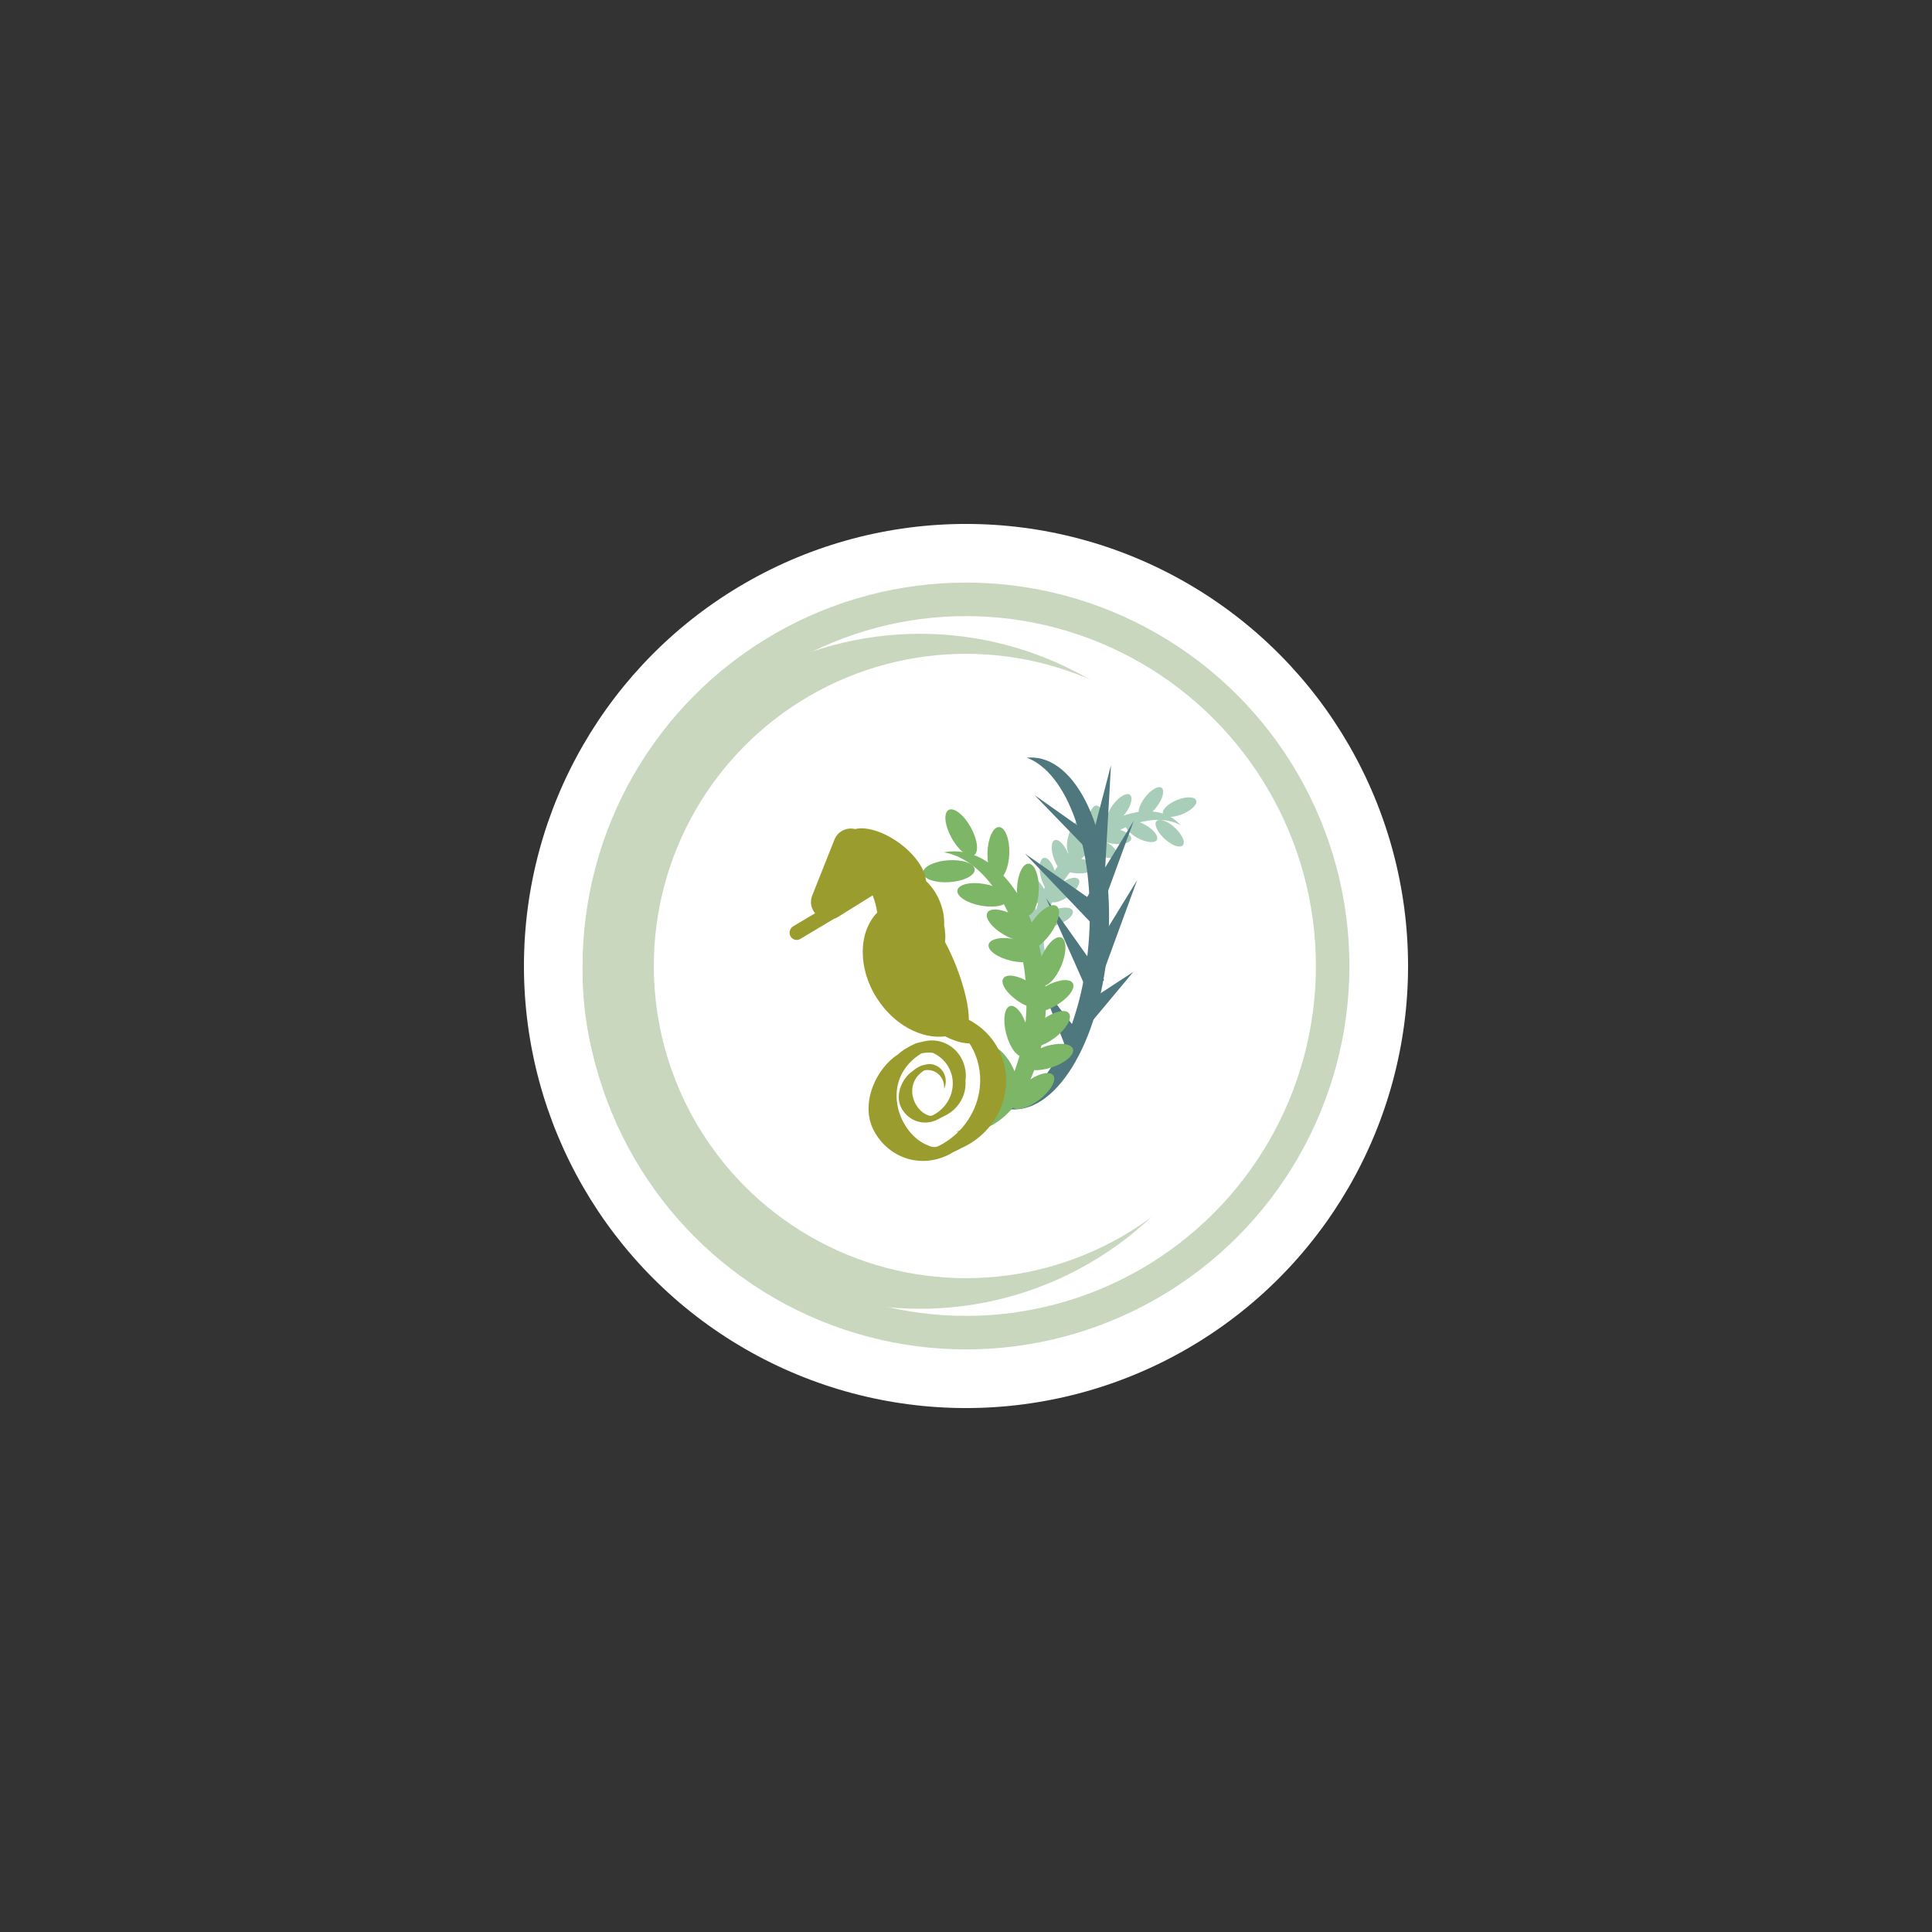 <?xml version="1.0" encoding="utf-8"?>
<!-- Generator: Adobe Illustrator 23.0.2, SVG Export Plug-In . SVG Version: 6.00 Build 0)  -->
<svg version="1.1" xmlns="http://www.w3.org/2000/svg" xmlns:xlink="http://www.w3.org/1999/xlink" x="0px" y="0px"
	 viewBox="0 0 252 252" style="enable-background:new 0 0 252 252;" xml:space="preserve">
<rect x="0" y="0" width="252" height="252" fill="#333333" stroke="none"/>
<style type="text/css">
	.st0{display:none;}
	.st1{display:inline;fill:#FFFFFF;stroke:#252723;stroke-miterlimit:10;}
	.st2{fill:#FFFFFF;}
	.st3{fill:#C8D7BE;}
	.st4{clip-path:url(#SVGID_2_);fill:#A8CEB9;}
	.st5{clip-path:url(#SVGID_2_);fill:#4E787D;}
	.st6{fill:#4E787D;}
	.st7{clip-path:url(#SVGID_4_);fill:#7EB668;}
	.st8{clip-path:url(#SVGID_4_);fill:#9A9D2E;}
	.st9{display:inline;fill:none;stroke:#252723;stroke-miterlimit:10;}
</style>
<g id="Bleed" class="st0">
	<circle class="st1" cx="126" cy="126" r="72"/>
</g>
<g id="Background">
</g>
<g id="Image">
	<circle class="st2" cx="126" cy="126" r="57.66"/>
	<circle class="st3" cx="126" cy="126" r="50.01"/>
	<circle class="st2" cx="126" cy="126" r="45.64"/>
	<circle class="st3" cx="120.01" cy="126.69" r="44.02"/>
	<circle class="st2" cx="126" cy="126" r="40.72"/>
	<circle class="st2" cx="121.72" cy="127.63" r="31.72"/>
	<g>
		<g>
			<defs>
				<rect id="SVGID_1_" x="103" y="98.8" width="53.06" height="52.63"/>
			</defs>
			<clipPath id="SVGID_2_">
				<use xlink:href="#SVGID_1_"  style="overflow:visible;"/>
			</clipPath>
			<path class="st4" d="M139.35,111.3c-4.71,5.16-5.98,11.69-2.84,14.59c0.29,0.26,0.6,0.49,0.93,0.67
				c-2.6-3.08-1.23-9.24,3.26-14.15c4.28-4.69,9.94-6.63,13.29-4.77c-0.13-0.15-0.27-0.3-0.42-0.44
				C150.43,104.3,144.06,106.14,139.35,111.3"/>
			<path class="st4" d="M150.85,107.1c-0.37,0.4,0.1,1.44,1.05,2.31c0.95,0.87,2.01,1.25,2.38,0.85c0.37-0.4-0.1-1.43-1.05-2.31
				C152.29,107.08,151.22,106.7,150.85,107.1"/>
			<path class="st4" d="M151.7,106.16c0.2,0.51,1.33,0.52,2.53,0.03c1.19-0.49,1.99-1.29,1.79-1.8c-0.2-0.5-1.34-0.52-2.53-0.03
				C152.3,104.85,151.5,105.66,151.7,106.16"/>
			<path class="st4" d="M148.7,106.49c0.43,0.33,1.41-0.24,2.19-1.27c0.78-1.03,1.06-2.14,0.63-2.46c-0.43-0.33-1.41,0.24-2.19,1.27
				C148.55,105.06,148.27,106.16,148.7,106.49"/>
			<path class="st4" d="M144.57,107.4c0.43,0.33,1.41-0.24,2.19-1.27c0.78-1.03,1.06-2.14,0.62-2.46c-0.43-0.33-1.41,0.24-2.19,1.27
				C144.42,105.96,144.14,107.07,144.57,107.4"/>
			<path class="st4" d="M142.77,109.74c0.54,0.03,1.04-0.99,1.11-2.28c0.07-1.29-0.31-2.36-0.85-2.39
				c-0.54-0.03-1.04,0.99-1.11,2.28C141.85,108.64,142.23,109.71,142.77,109.74"/>
			<path class="st4" d="M139.66,111.52c0.52,0.15,1.23-0.74,1.59-1.98c0.35-1.24,0.22-2.37-0.3-2.52c-0.52-0.15-1.23,0.74-1.59,1.98
				C139,110.24,139.14,111.37,139.66,111.52"/>
			<path class="st4" d="M139.27,113.94c0.5-0.2,0.53-1.34,0.07-2.54c-0.47-1.2-1.26-2.01-1.76-1.82c-0.5,0.2-0.53,1.34-0.07,2.54
				C137.98,113.32,138.77,114.14,139.27,113.94"/>
			<path class="st4" d="M137.29,116.44c0.53-0.13,0.7-1.26,0.38-2.51c-0.31-1.25-0.99-2.16-1.52-2.03c-0.53,0.13-0.7,1.26-0.39,2.51
				C136.09,115.67,136.77,116.57,137.29,116.44"/>
			<path class="st4" d="M136.43,118.1c0.45-0.3,0.25-1.42-0.46-2.5c-0.71-1.08-1.65-1.71-2.1-1.41c-0.45,0.3-0.25,1.42,0.46,2.5
				C135.04,117.77,135.98,118.4,136.43,118.1"/>
			<path class="st4" d="M134.91,121.68c0.53-0.13,0.7-1.26,0.39-2.51c-0.31-1.25-1-2.16-1.52-2.03c-0.53,0.13-0.7,1.26-0.38,2.51
				C133.71,120.91,134.39,121.82,134.91,121.68"/>
			<path class="st4" d="M135.58,120.5c0.2,0.51,1.33,0.53,2.53,0.06c1.2-0.47,2.01-1.27,1.81-1.78c-0.2-0.51-1.33-0.53-2.53-0.06
				S135.39,119.99,135.58,120.5"/>
			<path class="st4" d="M136.94,117.49c0.32,0.44,1.42,0.17,2.46-0.6c1.04-0.77,1.62-1.75,1.29-2.19c-0.32-0.44-1.42-0.17-2.46,0.6
				C137.2,116.07,136.62,117.05,136.94,117.49"/>
			<path class="st4" d="M138.09,112.7c-0.05,0.54,0.94,1.08,2.22,1.2c1.28,0.12,2.36-0.22,2.41-0.76c0.05-0.54-0.94-1.08-2.22-1.2
				C139.23,111.82,138.15,112.16,138.09,112.7"/>
			<path class="st4" d="M142.94,108.7c-0.09,0.54,0.88,1.14,2.15,1.34c1.27,0.2,2.37-0.08,2.46-0.61c0.09-0.54-0.88-1.14-2.15-1.34
				C144.13,107.89,143.03,108.16,142.94,108.7"/>
			<path class="st4" d="M141.48,109.55c-0.24,0.49,0.51,1.34,1.67,1.91c1.16,0.56,2.29,0.62,2.52,0.13
				c0.24-0.49-0.51-1.35-1.66-1.91C142.84,109.12,141.71,109.06,141.48,109.55"/>
			<path class="st4" d="M146.8,107.32c-0.26,0.48,0.45,1.36,1.58,1.98c1.13,0.61,2.26,0.72,2.52,0.24c0.26-0.48-0.45-1.37-1.58-1.98
				C148.19,106.95,147.06,106.84,146.8,107.32"/>
			<path class="st5" d="M144.57,122.42c-0.78,12.67-6.43,22.64-12.61,22.28c-0.56-0.03-1.11-0.15-1.64-0.35
				c5.83-0.57,10.99-10.19,11.74-22.26c0.71-11.51-2.84-21.3-8.13-23.26c0.29-0.03,0.58-0.03,0.87-0.02
				C140.98,99.18,145.35,109.75,144.57,122.42"/>
		</g>
		<polygon class="st6" points="134.93,103.7 143.21,109.55 141.99,110.99 		"/>
		<polygon class="st6" points="144.91,99.81 144.17,112.93 141.6,112.53 		"/>
		<polygon class="st6" points="133.7,111.35 144.43,118.83 142.74,120.82 		"/>
		<polygon class="st6" points="147.88,107.07 143.36,119.41 141.02,118.27 		"/>
		<polygon class="st6" points="136.44,117.15 144.03,127.84 141.76,129.14 		"/>
		<polygon class="st6" points="135.8,128.42 141.35,135.53 139.09,136.83 		"/>
		<polygon class="st6" points="148.33,114.78 143.81,127.12 141.47,125.98 		"/>
		<polygon class="st6" points="147.82,126.77 142.17,133.54 140.45,131.58 		"/>
		<g>
			<defs>
				<rect id="SVGID_3_" x="103" y="98.8" width="53.06" height="52.63"/>
			</defs>
			<clipPath id="SVGID_4_">
				<use xlink:href="#SVGID_3_"  style="overflow:visible;"/>
			</clipPath>
			<path class="st7" d="M136.36,128.58c0.67,10.11-3.8,18.66-9.98,19.09c-0.56,0.04-1.12,0.01-1.67-0.08
				c5.72-1.13,9.75-9.34,9.12-18.97c-0.61-9.19-5.25-16.51-10.73-17.45c0.28-0.05,0.57-0.09,0.86-0.11
				C130.14,110.62,135.69,118.47,136.36,128.58"/>
			<path class="st7" d="M127.14,113.4c0.05,0.79-1.41,1.53-3.28,1.66c-1.86,0.13-3.41-0.4-3.46-1.19c-0.05-0.79,1.41-1.53,3.27-1.66
				C125.54,112.08,127.09,112.61,127.14,113.4"/>
			<path class="st7" d="M127.02,111.57c-0.69,0.39-1.98-0.62-2.89-2.26c-0.91-1.63-1.09-3.27-0.4-3.66
				c0.69-0.39,1.98,0.62,2.89,2.26C127.53,109.55,127.71,111.19,127.02,111.57"/>
			<path class="st7" d="M130.13,114.66c-0.79-0.02-1.38-1.56-1.33-3.43c0.05-1.87,0.73-3.38,1.52-3.35
				c0.79,0.02,1.38,1.56,1.33,3.43C131.59,113.18,130.91,114.68,130.13,114.66"/>
			<path class="st7" d="M133.98,119.43c-0.79-0.02-1.38-1.56-1.33-3.43c0.05-1.87,0.73-3.38,1.52-3.35
				c0.79,0.02,1.38,1.56,1.33,3.43C135.45,117.95,134.77,119.45,133.98,119.43"/>
			<path class="st7" d="M133.89,123.72c-0.64-0.46-0.28-2.07,0.81-3.59c1.08-1.53,2.48-2.4,3.12-1.94c0.64,0.46,0.28,2.07-0.8,3.59
				C135.93,123.31,134.53,124.18,133.89,123.72"/>
			<path class="st7" d="M135.81,128.55c-0.73-0.3-0.73-1.95,0-3.68c0.72-1.73,1.9-2.88,2.62-2.58c0.72,0.3,0.73,1.95,0,3.68
				C137.71,127.7,136.53,128.86,135.81,128.55"/>
			<path class="st7" d="M134.07,131.64c-0.39-0.68,0.6-2,2.22-2.94c1.62-0.94,3.25-1.14,3.64-0.46c0.39,0.68-0.6,2-2.22,2.93
				C136.09,132.12,134.46,132.33,134.07,131.64"/>
			<path class="st7" d="M134.04,136.27c-0.47-0.63,0.35-2.06,1.84-3.19c1.49-1.13,3.08-1.54,3.55-0.91
				c0.47,0.63-0.35,2.06-1.84,3.19C136.1,136.49,134.51,136.9,134.04,136.27"/>
			<path class="st7" d="M133.52,138.92c-0.24-0.75,1-1.83,2.78-2.41c1.77-0.58,3.41-0.44,3.65,0.31c0.24,0.75-1,1.83-2.78,2.41
				C135.39,139.81,133.76,139.67,133.52,138.92"/>
			<path class="st7" d="M131.99,144.36c-0.47-0.63,0.35-2.06,1.84-3.19c1.49-1.13,3.08-1.54,3.55-0.91s-0.35,2.06-1.84,3.19
				C134.05,144.58,132.46,144.99,131.99,144.36"/>
			<path class="st7" d="M132.31,142.41c-0.68,0.4-1.99-0.6-2.91-2.22c-0.93-1.62-1.13-3.26-0.45-3.65c0.68-0.4,1.99,0.6,2.91,2.22
				C132.79,140.38,132.99,142.01,132.31,142.41"/>
			<path class="st7" d="M133.49,137.78c-0.76,0.2-1.76-1.1-2.24-2.91s-0.25-3.44,0.51-3.65c0.76-0.2,1.76,1.1,2.24,2.91
				C134.48,135.94,134.25,137.57,133.49,137.78"/>
			<path class="st7" d="M136.52,131.31c-0.43,0.66-2.04,0.37-3.61-0.65c-1.56-1.02-2.48-2.39-2.04-3.05s2.04-0.37,3.61,0.65
				C136.03,129.28,136.95,130.65,136.52,131.31"/>
			<path class="st7" d="M134.65,122.39c-0.39,0.69-2.02,0.49-3.64-0.43c-1.62-0.93-2.62-2.23-2.22-2.92
				c0.39-0.69,2.02-0.49,3.64,0.43C134.04,120.4,135.04,121.7,134.65,122.39"/>
			<path class="st7" d="M135.54,124.68c-0.18,0.77-1.79,1.06-3.61,0.65c-1.82-0.41-3.15-1.37-2.98-2.14
				c0.18-0.77,1.79-1.06,3.61-0.65C134.38,122.95,135.71,123.9,135.54,124.68"/>
			<path class="st7" d="M131.53,117.32c-0.14,0.78-1.74,1.14-3.58,0.81c-1.83-0.33-3.21-1.23-3.07-2.01
				c0.14-0.78,1.74-1.14,3.58-0.81C130.29,115.65,131.67,116.55,131.53,117.32"/>
			<path class="st8" d="M125.82,149.55c-0.11,0.05-0.35,0.16-0.35,0.16l-0.04,0.02c-0.34,0.2-1.04,0.52-1.04,0.52
				s-0.31,0.18-0.47,0.27c-3.78,2.01-8.05,0.53-9.94-3.05c-1.89-3.58,0.41-8.23,3.12-9.91v-0.01c0.54-0.5,1.26-0.97,2.27-1.42
				c0.28-0.13,0.98-0.25,1.22-0.31c0.56-0.14,1.11-0.15,1.65-0.06c0.01,0,0.02,0,0.03,0.01c1.58,0.26,2.94,1.42,3.47,3.06l0,0.01
				c0.05,0.15,0.09,0.31,0.13,0.46c0.12,0.57,0.14,1.15,0.06,1.69c0.14,1.8-0.85,3.62-2.62,4.51c-0.05,0.03-0.17,0.08-0.17,0.08
				l-0.02,0.01c-0.17,0.1-0.51,0.26-0.51,0.26s-0.15,0.09-0.23,0.13c-1.83,0.98-3.9,0.26-4.82-1.48c-0.91-1.73,0.2-3.99,1.51-4.81
				c0.26-0.25,0.61-0.47,1.1-0.69c0.14-0.06,0.47-0.13,0.59-0.15c0.27-0.06,0.54-0.07,0.8-0.03h0.01c0.76,0.13,1.43,0.69,1.68,1.49
				v0.01c0.03,0.07,0.04,0.14,0.06,0.23c0.11,0.52,0.04,1.04-0.17,1.48c0.02-0.23,0.01-0.48-0.04-0.72
				c-0.26-1.2-1.39-1.95-2.54-1.69h-0.01c-2.23,1.39-1.81,4-0.42,5.28c0.3,0.28,0.65,0.49,1.04,0.61c0.15,0.05,0.33,0.04,0.48-0.03
				c0.7-0.35,1.28-0.85,1.72-1.44c0.43-0.58,0.72-1.26,0.84-1.96c0.16-0.9,0.04-1.85-0.39-2.71c-0.47-0.94-1.24-1.63-2.14-2.04h0
				c-0.48-0.07-0.99-0.04-1.5,0.07h0c-4.61,2.86-3.72,8.25-0.88,10.89c0.62,0.58,1.35,1,2.14,1.26c0.32,0.11,0.67,0.09,0.99-0.07h0
				c2.89-1.45,4.77-4.11,5.28-6.99c0.33-1.86,0.1-3.81-0.8-5.6c-0.14-0.28-0.28-0.54-0.45-0.79c-0.99-0.03-2.06-0.34-3.16-0.92
				c-3.1,0.38-6.67-1.48-8.9-4.94c-2.54-3.95-2.45-8.66,0.02-11.21c-0.1-0.72-0.29-1.48-0.6-2.24l-4.51,2.81
				c-0.17,0.11-0.35,0.19-0.52,0.24l-4.42,2.64c-0.44,0.26-1,0.1-1.26-0.35c-0.08-0.15-0.12-0.31-0.12-0.47
				c0-0.33,0.17-0.66,0.46-0.83l2.87-1.71c-0.51-0.6-0.72-1.45-0.37-2.33l2.89-7.27c0.43-1.09,1.57-1.62,2.61-1.4
				c0.03,0,0.06,0.01,0.09,0.02c0.04-0.01,0.09-0.02,0.13-0.03c1.43-0.29,3.61,0.38,5.63,1.85c2.09,1.53,3.4,3.48,3.48,4.95
				c0.64,0.6,1.19,1.35,1.61,2.22c0.57,1.19,0.82,2.42,0.76,3.57c0.16,0.74,0.19,1.49,0.12,2.18c0.53,0.98,1.05,2.1,1.52,3.32
				c1.04,2.69,1.6,5.22,1.58,6.82c1.65,0.85,3.03,2.19,3.92,3.95C132.58,141.52,130.58,147.16,125.82,149.55"/>
		</g>
	</g>
</g>
<g id="Text">
</g>
<g id="Safe_Area" class="st0">
	<circle class="st9" cx="126" cy="126" r="54"/>
</g>
</svg>
